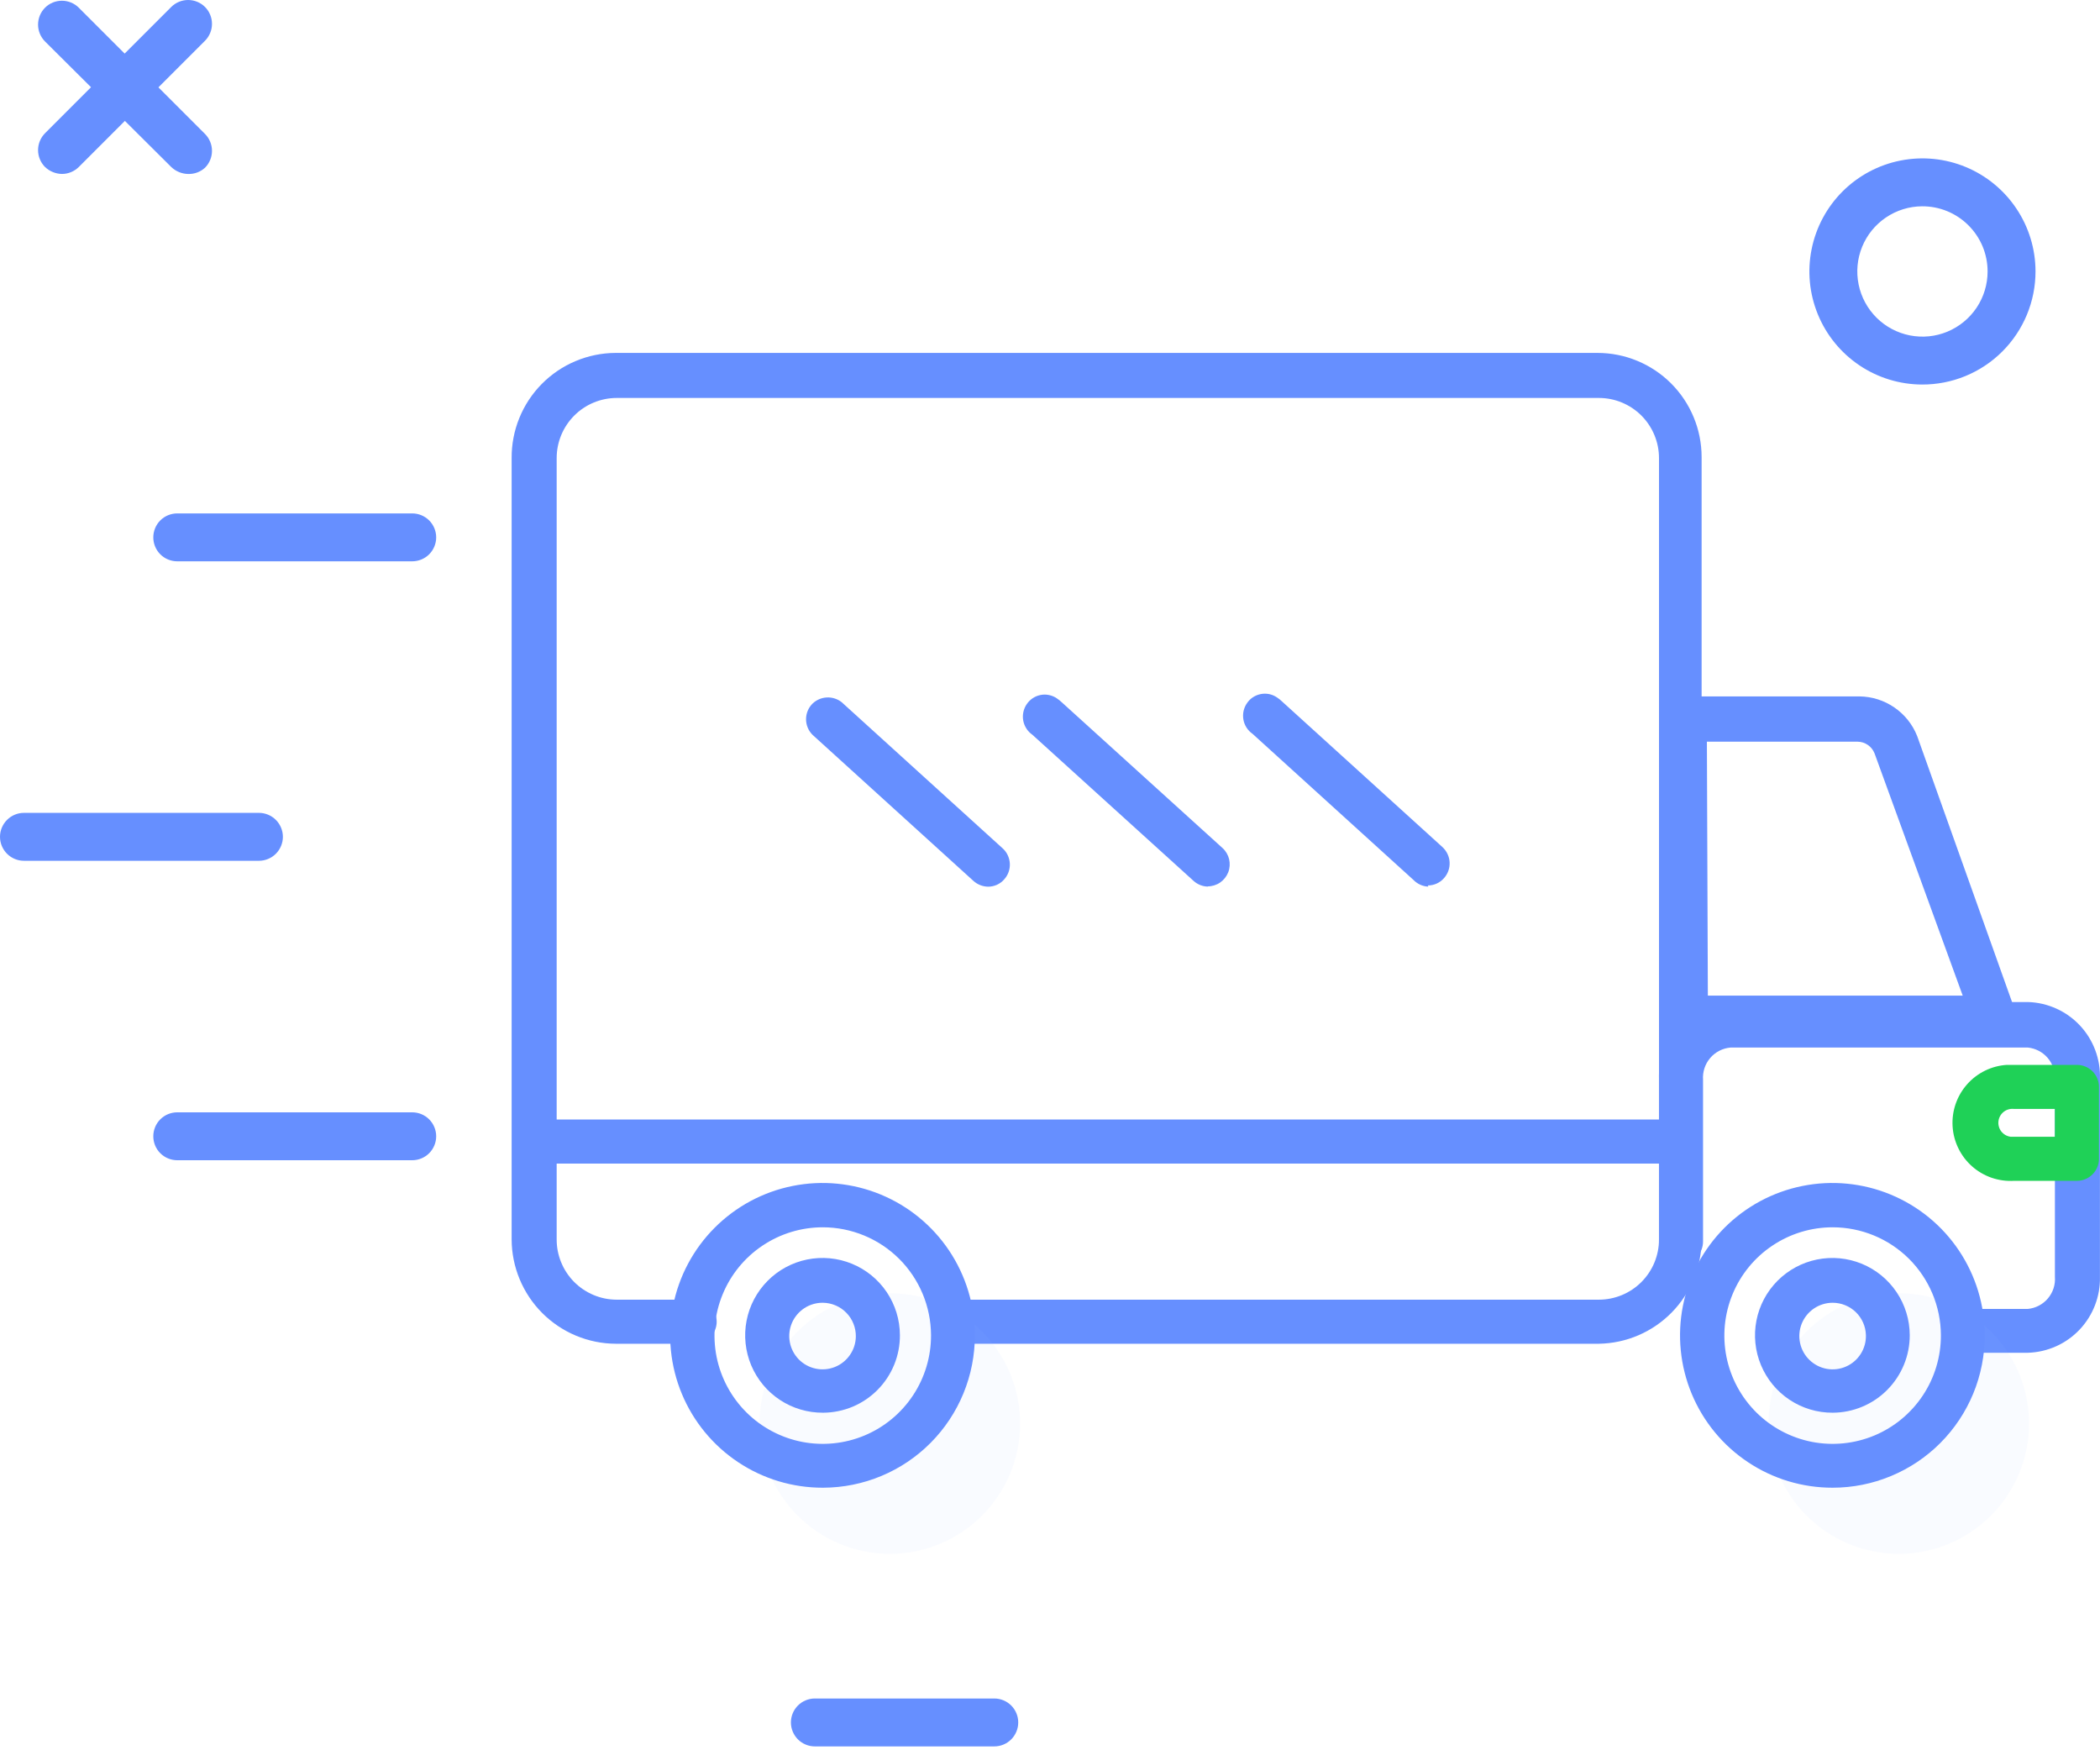 <svg width="72" height="60" viewBox="0 0 72 60" fill="none" xmlns="http://www.w3.org/2000/svg">
<path d="M65.896 13.182C65.13 13.179 64.382 12.949 63.747 12.521C63.112 12.093 62.617 11.486 62.327 10.778C62.036 10.069 61.961 9.291 62.113 8.54C62.264 7.789 62.635 7.1 63.177 6.559C63.72 6.019 64.411 5.651 65.162 5.503C65.914 5.355 66.692 5.432 67.4 5.726C68.107 6.02 68.711 6.517 69.136 7.154C69.562 7.791 69.789 8.54 69.789 9.306C69.789 9.816 69.688 10.322 69.492 10.793C69.296 11.264 69.009 11.693 68.647 12.053C68.286 12.413 67.857 12.698 67.384 12.892C66.912 13.086 66.406 13.184 65.896 13.182ZM65.896 7.072C65.455 7.075 65.025 7.209 64.659 7.457C64.294 7.704 64.01 8.054 63.844 8.462C63.677 8.871 63.636 9.319 63.724 9.752C63.812 10.184 64.026 10.58 64.339 10.891C64.652 11.202 65.05 11.413 65.483 11.498C65.915 11.583 66.364 11.538 66.771 11.368C67.178 11.198 67.526 10.912 67.771 10.545C68.016 10.178 68.146 9.747 68.146 9.306C68.146 9.011 68.088 8.719 67.975 8.447C67.861 8.175 67.695 7.928 67.486 7.721C67.277 7.513 67.029 7.349 66.756 7.237C66.483 7.126 66.191 7.07 65.896 7.072Z" fill="#668FFF"/>
<path d="M6.455 5.964C6.237 5.961 6.029 5.876 5.871 5.725L1.544 1.422C1.391 1.268 1.305 1.06 1.305 0.843C1.305 0.626 1.391 0.418 1.544 0.264C1.697 0.111 1.906 0.025 2.122 0.025C2.339 0.025 2.548 0.111 2.701 0.264L7.029 4.592C7.182 4.746 7.268 4.954 7.268 5.171C7.268 5.388 7.182 5.596 7.029 5.75C6.873 5.893 6.667 5.969 6.455 5.964Z" fill="#668FFF"/>
<path d="M34.09 59.867H27.938C27.721 59.867 27.512 59.781 27.358 59.627C27.204 59.472 27.117 59.264 27.117 59.046C27.117 58.828 27.204 58.619 27.358 58.465C27.512 58.311 27.721 58.225 27.938 58.225H34.09C34.307 58.225 34.516 58.311 34.67 58.465C34.824 58.619 34.911 58.828 34.911 59.046C34.911 59.264 34.824 59.472 34.67 59.627C34.516 59.781 34.307 59.867 34.09 59.867Z" fill="#668FFF"/>
<path d="M2.127 5.963C1.909 5.96 1.701 5.875 1.544 5.725C1.391 5.571 1.305 5.363 1.305 5.146C1.305 4.929 1.391 4.721 1.544 4.567L5.871 0.239C6.025 0.086 6.233 0 6.45 0C6.667 0 6.876 0.086 7.029 0.239C7.182 0.393 7.268 0.601 7.268 0.818C7.268 1.035 7.182 1.243 7.029 1.397L2.701 5.725C2.548 5.876 2.342 5.962 2.127 5.963Z" fill="#668FFF"/>
<path d="M54.818 46.064H32.743C32.543 46.064 32.351 45.985 32.209 45.843C32.067 45.701 31.988 45.509 31.988 45.309C31.988 45.108 32.067 44.916 32.209 44.774C32.351 44.633 32.543 44.553 32.743 44.553H54.818C55.09 44.553 55.358 44.499 55.609 44.395C55.859 44.291 56.087 44.139 56.279 43.946C56.47 43.754 56.622 43.526 56.725 43.275C56.828 43.024 56.881 42.755 56.88 42.484V15.703C56.88 15.156 56.662 14.632 56.276 14.245C55.889 13.859 55.365 13.642 54.818 13.642H21.147C20.601 13.642 20.076 13.859 19.69 14.245C19.303 14.632 19.086 15.156 19.086 15.703V42.484C19.085 42.754 19.137 43.023 19.24 43.273C19.342 43.523 19.493 43.751 19.684 43.944C19.875 44.136 20.101 44.288 20.351 44.393C20.601 44.498 20.868 44.552 21.139 44.553H23.816C24.017 44.553 24.209 44.633 24.351 44.774C24.492 44.916 24.572 45.108 24.572 45.309C24.572 45.509 24.492 45.701 24.351 45.843C24.209 45.985 24.017 46.064 23.816 46.064H21.114C20.167 46.06 19.26 45.681 18.59 45.01C17.921 44.339 17.544 43.431 17.542 42.484V15.703C17.539 15.233 17.628 14.766 17.805 14.331C17.982 13.895 18.243 13.499 18.573 13.164C18.904 12.829 19.297 12.562 19.73 12.38C20.163 12.197 20.628 12.101 21.098 12.098H54.769C55.238 12.098 55.703 12.19 56.136 12.37C56.569 12.549 56.963 12.812 57.295 13.144C57.627 13.476 57.89 13.87 58.069 14.303C58.249 14.736 58.341 15.201 58.341 15.67V42.484C58.341 43.423 57.972 44.325 57.313 44.995C56.654 45.665 55.758 46.049 54.818 46.064Z" fill="#668FFF"/>
<path d="M69.526 46.373H67.629C67.431 46.391 67.234 46.33 67.081 46.203C66.928 46.077 66.83 45.896 66.81 45.698C66.789 45.501 66.847 45.303 66.971 45.148C67.096 44.993 67.276 44.893 67.473 44.87H69.526C69.794 44.845 70.042 44.715 70.215 44.509C70.389 44.303 70.475 44.038 70.454 43.769V36.986C70.466 36.722 70.376 36.464 70.204 36.263C70.031 36.063 69.789 35.937 69.526 35.91H59.335C59.063 35.933 58.811 36.062 58.634 36.27C58.457 36.478 58.37 36.747 58.39 37.019V42.562C58.39 42.762 58.31 42.955 58.169 43.096C58.027 43.238 57.835 43.318 57.635 43.318C57.434 43.318 57.242 43.238 57.1 43.096C56.959 42.955 56.879 42.762 56.879 42.562V36.978C56.859 36.303 57.107 35.648 57.569 35.155C58.03 34.663 58.668 34.373 59.343 34.35H69.534C69.869 34.36 70.198 34.437 70.503 34.575C70.807 34.712 71.082 34.909 71.311 35.153C71.54 35.397 71.718 35.684 71.836 35.997C71.954 36.31 72.009 36.643 71.998 36.978V43.769C72.014 44.44 71.763 45.09 71.302 45.578C70.841 46.066 70.205 46.351 69.534 46.373H69.526Z" fill="#668FFF"/>
<g opacity="0.24">
<path opacity="0.24" d="M65.1 53.267C67.568 53.267 69.568 51.267 69.568 48.8C69.568 46.332 67.568 44.332 65.1 44.332C62.633 44.332 60.633 46.332 60.633 48.8C60.633 51.267 62.633 53.267 65.1 53.267Z" fill="#9EBBFF"/>
</g>
<g opacity="0.24">
<path opacity="0.24" d="M30.509 53.267C32.976 53.267 34.976 51.267 34.976 48.8C34.976 46.332 32.976 44.332 30.509 44.332C28.041 44.332 26.041 46.332 26.041 48.8C26.041 51.267 28.041 53.267 30.509 53.267Z" fill="#9EBBFF"/>
</g>
<path d="M68.361 35.633H57.8C57.602 35.629 57.413 35.549 57.273 35.41C57.132 35.271 57.05 35.084 57.044 34.886V24.629C57.044 24.428 57.123 24.236 57.265 24.094C57.407 23.953 57.599 23.873 57.8 23.873H63.754C64.182 23.878 64.599 24.01 64.951 24.253C65.304 24.495 65.576 24.838 65.733 25.236L69.067 34.582C69.096 34.686 69.103 34.795 69.09 34.902C69.077 35.009 69.042 35.112 68.989 35.206C68.936 35.3 68.864 35.383 68.779 35.449C68.694 35.515 68.596 35.564 68.492 35.592H68.361V35.633ZM58.555 34.13H67.293L64.271 25.828C64.225 25.71 64.145 25.609 64.041 25.537C63.937 25.465 63.814 25.426 63.688 25.425H58.522L58.555 34.13Z" fill="#668FFF"/>
<path d="M71.208 40.479H69.057C68.796 40.495 68.534 40.459 68.287 40.375C68.04 40.29 67.811 40.157 67.615 39.984C67.419 39.811 67.259 39.601 67.145 39.366C67.03 39.131 66.962 38.876 66.946 38.614C66.93 38.353 66.965 38.092 67.05 37.845C67.135 37.597 67.268 37.369 67.441 37.173C67.614 36.977 67.824 36.817 68.059 36.702C68.294 36.587 68.549 36.52 68.81 36.504H71.208C71.409 36.504 71.601 36.584 71.743 36.725C71.884 36.867 71.964 37.059 71.964 37.259V39.723C71.964 39.924 71.884 40.116 71.743 40.257C71.601 40.399 71.409 40.479 71.208 40.479ZM69.057 38.015C68.994 38.007 68.931 38.011 68.87 38.028C68.809 38.044 68.752 38.072 68.702 38.111C68.652 38.15 68.61 38.197 68.579 38.252C68.547 38.307 68.527 38.367 68.519 38.43C68.511 38.492 68.515 38.556 68.532 38.617C68.548 38.678 68.576 38.735 68.615 38.785C68.653 38.834 68.701 38.876 68.756 38.908C68.811 38.939 68.871 38.959 68.934 38.968H70.453V38.015H69.057Z" fill="#1FD157"/>
<path d="M62.833 50.999C61.8 51.001 60.789 50.696 59.93 50.123C59.07 49.551 58.399 48.736 58.002 47.782C57.605 46.828 57.5 45.778 57.7 44.765C57.9 43.751 58.396 42.82 59.126 42.088C59.855 41.357 60.785 40.858 61.798 40.655C62.81 40.452 63.861 40.553 64.816 40.947C65.771 41.341 66.588 42.009 67.163 42.867C67.738 43.725 68.046 44.735 68.048 45.768C68.05 46.454 67.917 47.134 67.656 47.768C67.394 48.403 67.011 48.98 66.526 49.466C66.042 49.952 65.466 50.337 64.832 50.6C64.198 50.864 63.519 50.999 62.833 50.999ZM62.833 42.072C62.098 42.072 61.38 42.29 60.769 42.699C60.158 43.107 59.682 43.688 59.402 44.367C59.121 45.047 59.049 45.794 59.193 46.514C59.338 47.235 59.693 47.896 60.214 48.415C60.735 48.933 61.398 49.285 62.119 49.427C62.84 49.568 63.587 49.492 64.265 49.209C64.943 48.925 65.521 48.447 65.927 47.834C66.333 47.222 66.548 46.502 66.545 45.768C66.54 44.786 66.147 43.846 65.452 43.153C64.756 42.461 63.815 42.072 62.833 42.072Z" fill="#668FFF"/>
<path d="M28.209 50.999C27.176 51.001 26.166 50.696 25.306 50.123C24.446 49.551 23.775 48.736 23.378 47.782C22.981 46.828 22.876 45.778 23.076 44.765C23.276 43.751 23.772 42.82 24.502 42.088C25.231 41.357 26.161 40.858 27.174 40.655C28.186 40.452 29.237 40.553 30.192 40.947C31.147 41.341 31.964 42.009 32.539 42.867C33.114 43.725 33.422 44.735 33.424 45.768C33.426 46.452 33.293 47.131 33.033 47.764C32.773 48.398 32.391 48.974 31.908 49.46C31.425 49.946 30.852 50.332 30.22 50.596C29.588 50.86 28.91 50.997 28.225 50.999H28.209ZM28.209 42.072C27.474 42.072 26.756 42.29 26.145 42.699C25.534 43.107 25.058 43.688 24.778 44.367C24.497 45.047 24.425 45.794 24.569 46.514C24.714 47.235 25.069 47.896 25.59 48.415C26.111 48.933 26.774 49.285 27.495 49.427C28.216 49.568 28.963 49.492 29.641 49.209C30.319 48.925 30.897 48.447 31.303 47.834C31.709 47.222 31.924 46.502 31.921 45.768C31.916 44.786 31.523 43.846 30.828 43.153C30.132 42.461 29.191 42.072 28.209 42.072Z" fill="#668FFF"/>
<path d="M28.218 48.428C27.693 48.431 27.179 48.279 26.741 47.99C26.302 47.701 25.96 47.288 25.756 46.804C25.553 46.32 25.497 45.787 25.597 45.271C25.697 44.756 25.948 44.282 26.317 43.909C26.686 43.536 27.158 43.281 27.673 43.176C28.187 43.072 28.721 43.122 29.207 43.321C29.693 43.52 30.109 43.859 30.402 44.294C30.695 44.73 30.852 45.242 30.854 45.767C30.856 46.115 30.79 46.459 30.659 46.781C30.528 47.102 30.335 47.395 30.091 47.642C29.847 47.889 29.557 48.086 29.237 48.221C28.917 48.355 28.573 48.426 28.226 48.428H28.218ZM28.218 44.659C27.992 44.656 27.77 44.719 27.581 44.842C27.392 44.965 27.243 45.141 27.153 45.348C27.064 45.556 27.038 45.785 27.079 46.007C27.12 46.229 27.226 46.434 27.383 46.596C27.54 46.758 27.742 46.869 27.963 46.916C28.183 46.964 28.413 46.944 28.623 46.861C28.833 46.778 29.013 46.634 29.141 46.448C29.27 46.262 29.34 46.042 29.343 45.817C29.345 45.667 29.318 45.518 29.262 45.379C29.207 45.239 29.125 45.112 29.02 45.005C28.916 44.897 28.791 44.811 28.654 44.752C28.516 44.693 28.368 44.661 28.218 44.659Z" fill="#668FFF"/>
<path d="M62.833 48.428C62.308 48.43 61.795 48.276 61.358 47.986C60.92 47.696 60.579 47.282 60.377 46.798C60.175 46.314 60.12 45.781 60.221 45.266C60.322 44.751 60.573 44.278 60.943 43.906C61.313 43.534 61.785 43.28 62.299 43.176C62.813 43.072 63.347 43.123 63.832 43.322C64.317 43.521 64.733 43.86 65.025 44.295C65.318 44.73 65.475 45.243 65.477 45.767C65.478 46.116 65.411 46.461 65.278 46.783C65.146 47.105 64.951 47.398 64.706 47.645C64.46 47.893 64.169 48.089 63.847 48.223C63.526 48.358 63.181 48.427 62.833 48.428ZM62.833 44.659C62.605 44.659 62.384 44.727 62.195 44.854C62.007 44.981 61.861 45.161 61.775 45.371C61.69 45.582 61.669 45.813 61.716 46.035C61.763 46.258 61.875 46.461 62.038 46.619C62.201 46.777 62.407 46.883 62.631 46.924C62.854 46.964 63.085 46.937 63.293 46.845C63.501 46.754 63.677 46.602 63.798 46.41C63.919 46.218 63.981 45.995 63.974 45.767C63.966 45.47 63.842 45.188 63.629 44.981C63.415 44.774 63.13 44.659 62.833 44.659Z" fill="#668FFF"/>
<path d="M57.379 39.888H18.781C18.581 39.888 18.388 39.808 18.247 39.667C18.105 39.525 18.025 39.333 18.025 39.133C18.025 38.932 18.105 38.74 18.247 38.598C18.388 38.457 18.581 38.377 18.781 38.377H57.379C57.58 38.377 57.772 38.457 57.913 38.598C58.055 38.74 58.135 38.932 58.135 39.133C58.135 39.333 58.055 39.525 57.913 39.667C57.772 39.808 57.58 39.888 57.379 39.888Z" fill="#668FFF"/>
<path d="M33.885 30.396C33.696 30.394 33.515 30.324 33.375 30.198L27.857 25.189C27.715 25.047 27.636 24.855 27.636 24.655C27.636 24.455 27.715 24.263 27.857 24.121C27.989 23.994 28.164 23.918 28.348 23.909C28.532 23.9 28.714 23.958 28.858 24.072L34.377 29.082C34.451 29.148 34.51 29.229 34.552 29.319C34.594 29.409 34.618 29.506 34.623 29.605C34.628 29.704 34.613 29.803 34.579 29.897C34.545 29.99 34.493 30.076 34.426 30.149C34.358 30.227 34.273 30.289 34.178 30.332C34.083 30.374 33.98 30.396 33.876 30.396H33.885Z" fill="#668FFF"/>
<path d="M41.422 30.393C41.237 30.391 41.058 30.321 40.921 30.196L35.394 25.186C35.23 25.072 35.118 24.897 35.082 24.7C35.047 24.503 35.091 24.299 35.205 24.135C35.26 24.055 35.33 23.986 35.411 23.932C35.492 23.879 35.583 23.842 35.678 23.824C35.773 23.805 35.871 23.806 35.966 23.826C36.061 23.845 36.152 23.883 36.232 23.938L36.322 24.004L36.388 24.061L41.915 29.071C42.028 29.173 42.106 29.308 42.142 29.456C42.176 29.604 42.166 29.76 42.111 29.902C42.055 30.044 41.959 30.166 41.833 30.253C41.707 30.339 41.558 30.385 41.406 30.385L41.422 30.393Z" fill="#668FFF"/>
<path d="M48.971 30.394C48.778 30.386 48.596 30.303 48.462 30.165L42.943 25.155C42.779 25.041 42.666 24.866 42.631 24.668C42.596 24.471 42.64 24.268 42.754 24.104C42.809 24.023 42.878 23.954 42.959 23.901C43.041 23.848 43.131 23.811 43.227 23.793C43.322 23.774 43.42 23.775 43.515 23.794C43.61 23.814 43.7 23.852 43.781 23.907L43.871 23.972L43.937 24.03L49.456 29.039C49.529 29.106 49.588 29.187 49.63 29.277C49.673 29.367 49.697 29.464 49.701 29.563C49.706 29.662 49.691 29.761 49.657 29.855C49.623 29.948 49.572 30.034 49.505 30.107C49.436 30.185 49.351 30.247 49.256 30.29C49.161 30.332 49.059 30.354 48.955 30.353L48.971 30.394Z" fill="#668FFF"/>
<path d="M14.133 19.242H6.077C5.859 19.242 5.65 19.156 5.496 19.002C5.342 18.848 5.256 18.639 5.256 18.421C5.256 18.203 5.342 17.994 5.496 17.84C5.65 17.686 5.859 17.6 6.077 17.6H14.133C14.351 17.6 14.56 17.686 14.714 17.84C14.868 17.994 14.955 18.203 14.955 18.421C14.955 18.639 14.868 18.848 14.714 19.002C14.56 19.156 14.351 19.242 14.133 19.242Z" fill="#668FFF"/>
<path d="M14.133 39.773H6.077C5.859 39.773 5.65 39.687 5.496 39.533C5.342 39.379 5.256 39.17 5.256 38.952C5.256 38.734 5.342 38.525 5.496 38.371C5.65 38.217 5.859 38.131 6.077 38.131H14.133C14.351 38.131 14.56 38.217 14.714 38.371C14.868 38.525 14.955 38.734 14.955 38.952C14.955 39.17 14.868 39.379 14.714 39.533C14.56 39.687 14.351 39.773 14.133 39.773Z" fill="#668FFF"/>
<path d="M8.878 29.508H0.821C0.603 29.508 0.395 29.421 0.241 29.267C0.087 29.113 0 28.904 0 28.686C0 28.469 0.087 28.26 0.241 28.106C0.395 27.952 0.603 27.865 0.821 27.865H8.878C9.095 27.865 9.304 27.952 9.458 28.106C9.612 28.26 9.699 28.469 9.699 28.686C9.699 28.904 9.612 29.113 9.458 29.267C9.304 29.421 9.095 29.508 8.878 29.508Z" fill="#668FFF"/>
</svg>
